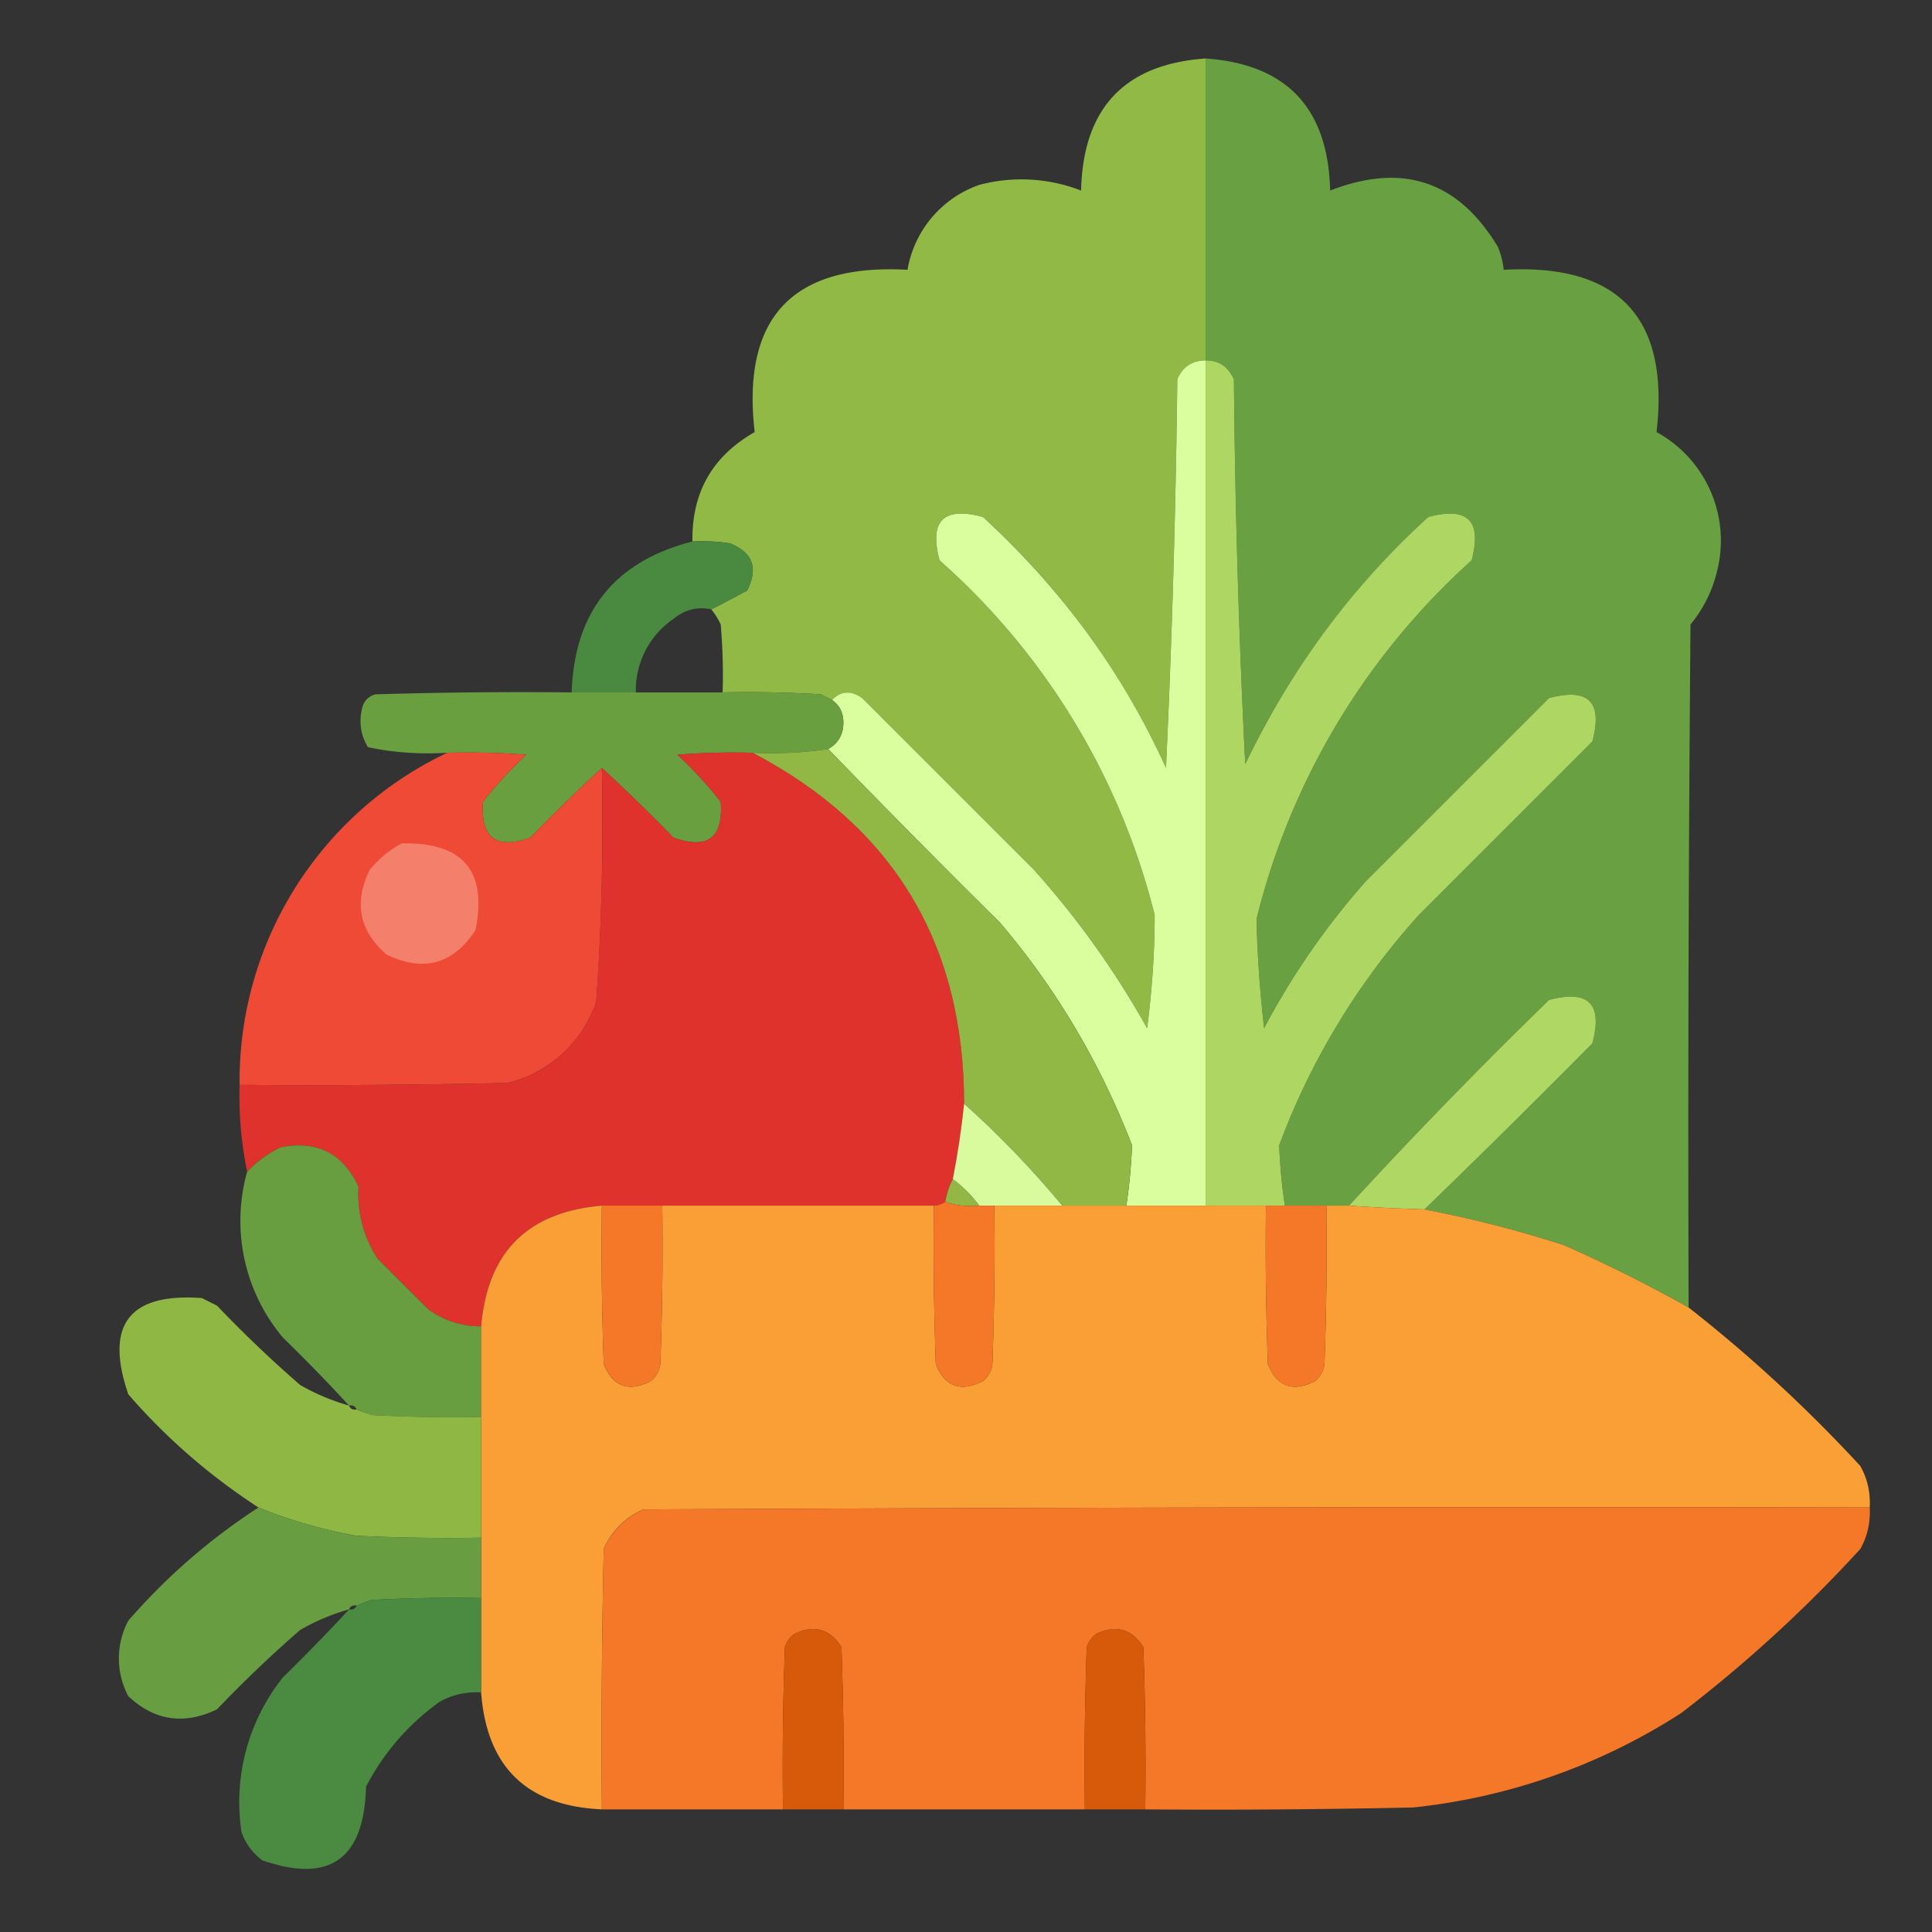 <svg xmlns="http://www.w3.org/2000/svg" width="512" height="512" style="shape-rendering:geometricPrecision;text-rendering:geometricPrecision;image-rendering:optimizeQuality;fill-rule:evenodd;clip-rule:evenodd"><rect width="100%" height="100%" fill="#333333" stroke="none"/><path fill="#90b945" d="M319.5 15.5v80c-3.6 0-6 1.7-7.5 5-.4 34.4-1.4 68.7-3 103a204.6 204.6 0 0 0-48.5-66.5c-10.5-2.8-14.3 1-11.5 11.5a185.2 185.2 0 0 1 57 94c0 10-.7 20-2 30a233.1 233.1 0 0 0-30-42L228.5 185c-3-2-5.7-1.9-8 .5l-3-1.5c-8.7-.5-17.3-.7-26-.5.2-6 0-12-.5-18-.7-1.5-1.5-2.8-2.5-4a530 530 0 0 0 9.5-5c3-6 1.5-10-4.5-12.5-3.3-.5-6.7-.7-10-.5-.2-13 5.3-22.6 16.5-29-3.5-30.3 10-44.7 40.5-43a29 29 0 0 1 19-22.5 43.6 43.6 0 0 1 27 1.5c.5-21.8 11.5-33.5 33-35Z" style="opacity:1"/><path fill="#69a041" d="M319.5 15.5c21.5 1.5 32.5 13.2 33 35 19.3-7.5 34-2.5 44.5 15 .8 2 1.3 4 1.5 6 30.5-1.7 44 12.7 40.5 43a32.8 32.8 0 0 1 16 37 34.7 34.7 0 0 1-7 14c-.5 60.3-.7 120.7-.5 181-10.7-6-21.7-11.5-33-16.5-12.3-4-24.6-7.1-37-9.5 15-14.5 29.8-29.1 44.5-44 2.8-10.5-1-14.3-11.5-11.5a1358 1358 0 0 0-53 54.5h-17c-.8-5.3-1.3-10.7-1.5-16a190 190 0 0 1 37-61l46-46c2.8-10.5-1-14.3-11.5-11.5L362 233.5a197 197 0 0 0-27 39c-1.1-9.7-1.8-19.3-2-29a188.8 188.8 0 0 1 57-95c2.8-10.5-1-14.3-11.5-11.5a212.7 212.7 0 0 0-48.5 65.5c-1.7-34-2.7-68-3-102-1.4-3.3-4-5-7.5-5v-80Z" style="opacity:.997"/><path fill="#dafd9e" d="M319.5 95.5v224h-21c.8-5.3 1.3-10.7 1.5-16-8.4-21.7-20-41.4-35-59a2955.4 2955.4 0 0 1-45.5-46c2.6-1.5 4-3.8 4-7 0-2.6-1-4.6-3-6 2.3-2.4 5-2.6 8-.5l45.5 45.5a233.1 233.1 0 0 1 30 42c1.3-10 2-20 2-30a185.2 185.2 0 0 0-57-94c-2.8-10.5 1-14.3 11.5-11.5 20.7 19 36.9 41 48.5 66.5 1.6-34.3 2.6-68.6 3-103 1.4-3.3 4-5 7.5-5Z" style="opacity:1"/><path fill="#aed663" d="M319.5 95.5c3.6 0 6 1.7 7.5 5 .3 34 1.3 68 3 102 12-25 28-46.8 48.5-65.5 10.5-2.8 14.3 1 11.5 11.5a188.8 188.8 0 0 0-57 95c.2 9.7.9 19.3 2 29a197 197 0 0 1 27-39l48.5-48.5c10.5-2.8 14.3 1 11.5 11.5l-46 46a190 190 0 0 0-37 61c.2 5.3.7 10.7 1.5 16h-21v-224Z" style="opacity:1"/><path fill="#4b8c41" d="M183.5 143.5c3.3-.2 6.7 0 10 .5 6 2.4 7.5 6.6 4.5 12.5a530 530 0 0 1-9.5 5c-3.6-.8-6.9 0-10 2.5a22.9 22.9 0 0 0-10 19.5h-17c.7-21.3 11.3-34.7 32-40Z" style="opacity:.98"/><path fill="#6a9f40" d="M151.5 183.5h40c8.7-.2 17.3 0 26 .5l3 1.5c2 1.4 3 3.4 3 6 0 3.2-1.4 5.5-4 7-6.6 1-13.3 1.3-20 1-6.7-.2-13.3 0-20 .5 4.2 3.9 8 8 11.5 12.5.7 9.5-3.4 12.7-12.5 9.5a495 495 0 0 0-19-18.5 495 495 0 0 0-19 18.5c-9 3.2-13.2 0-12.5-9.5 3.5-4.5 7.3-8.6 11.5-12.5-7-.5-14-.7-21-.5-7.1.4-14.1 0-21-1.5-2-3.3-2.4-6.8-1.5-10.5.5-1.8 1.7-3 3.5-3.5 17.3-.5 34.7-.7 52-.5Z" style="opacity:.998"/><path fill="#ef4a36" d="M118.5 199.5c7-.2 14 0 21 .5-4.2 3.9-8 8-11.5 12.5-.7 9.5 3.4 12.7 12.5 9.5a495 495 0 0 1 19-18.5c.4 20.7 0 41.4-1.5 62a33.1 33.1 0 0 1-23.5 21.5c-23.7.5-47.3.7-71 .5a96.2 96.2 0 0 1 55-88Z" style="opacity:1"/><path fill="#e0322d" d="M199.5 199.5c37.3 19.6 56 50.6 56 93-.7 6.7-1.7 13.4-3 20-1 1.8-1.6 3.8-2 6-.9.6-1.9 1-3 1h-88c-19.7 1.7-30.3 12.3-32 32-5.1 0-9.8-1.5-14-4.5L100 333.5a31.6 31.6 0 0 1-5-19c-4.1-8.8-11-12.3-20.5-10.5a29.3 29.3 0 0 0-9 6.5 98.7 98.7 0 0 1-2-23c23.7.2 47.3 0 71-.5a33.1 33.1 0 0 0 23.5-21.5c1.4-20.6 2-41.3 1.5-62a495 495 0 0 1 19 18.5c9 3.2 13.2 0 12.5-9.5-3.5-4.5-7.3-8.6-11.5-12.5 6.7-.5 13.3-.7 20-.5Z" style="opacity:1"/><path fill="#91b845" d="M219.5 198.5c15 15.5 30.1 30.8 45.5 46 15 17.6 26.6 37.3 35 59-.2 5.3-.7 10.7-1.5 16h-17c-8-9.6-16.6-18.6-26-27 0-42.4-18.7-73.4-56-93 6.7.3 13.4 0 20-1Z" style="opacity:1"/><path fill="#f4806c" d="M106.5 223.5c16.2-.3 22.7 7.3 19.5 23-5.9 9-13.7 11.2-23.5 6.5-7.3-6.3-8.8-13.8-4.5-22.5a28 28 0 0 1 8.5-7Z" style="opacity:1"/><path fill="#afd763" d="M377.5 320.5c-6.7-.2-13.3-.5-20-1a1358 1358 0 0 1 53-54.5c10.5-2.8 14.3 1 11.5 11.5a2760.5 2760.5 0 0 1-44.5 44Z" style="opacity:1"/><path fill="#dafb9d" d="M255.5 292.5c9.4 8.4 18 17.4 26 27h-22c-2-2.7-4.3-5-7-7 1.3-6.6 2.3-13.3 3-20Z" style="opacity:1"/><path fill="#699f40" d="M127.5 351.5v24c-9.7.2-19.3 0-29-.5-1.4-.4-2.7-1-4-1.5-.3-.8-1-1.2-2-1a443.7 443.7 0 0 0-17.5-18 48.1 48.1 0 0 1-9.5-44c2.6-2.7 5.6-4.9 9-6.5 9.6-1.8 16.4 1.7 20.5 10.5a31.6 31.6 0 0 0 5 19l13.5 13.5c4.2 3 8.9 4.5 14 4.5Z" style="opacity:.991"/><path fill="#94b645" d="M252.5 312.5c2.7 2 5 4.3 7 7-3.2.3-6.2 0-9-1 .4-2.2 1-4.2 2-6Z" style="opacity:1"/><path fill="#f99f36" d="M159.5 319.5c-.2 14 0 28 .5 42 2.4 6 6.6 7.5 12.5 4.5a7 7 0 0 0 2.5-4.5c.5-14 .7-28 .5-42h72c-.2 14 0 28 .5 42 2.4 6 6.6 7.5 12.5 4.5a7 7 0 0 0 2.5-4.5c.5-14 .7-28 .5-42h72c-.2 14 0 28 .5 42 2.4 6 6.6 7.5 12.5 4.5a7 7 0 0 0 2.5-4.5c.5-14 .7-28 .5-42h6c6.7.5 13.3.8 20 1 12.4 2.4 24.7 5.5 37 9.5 11.3 5 22.3 10.5 33 16.5a385.1 385.1 0 0 1 45.5 42c1.9 3.4 2.7 7 2.5 11-108.3-.2-216.7 0-325 .5a20.2 20.2 0 0 0-10.5 10.5c-.5 23-.7 46-.5 69-19.9-.9-30.5-11.2-32-31v-97c1.7-19.7 12.3-30.3 32-32Z" style="opacity:.999"/><path fill="#f57828" d="M159.5 319.5h16c.2 14 0 28-.5 42a7 7 0 0 1-2.5 4.5c-6 3-10 1.5-12.5-4.5-.5-14-.7-28-.5-42Z" style="opacity:1"/><path fill="#f47828" d="M250.5 318.5c2.8 1 5.8 1.3 9 1h4c.2 14 0 28-.5 42a7 7 0 0 1-2.5 4.5c-6 3-10 1.5-12.5-4.5-.5-14-.7-28-.5-42 1.1 0 2.1-.4 3-1Z" style="opacity:1"/><path fill="#f57828" d="M335.5 319.5h16c.2 14 0 28-.5 42a7 7 0 0 1-2.5 4.5c-6 3-10.1 1.5-12.5-4.5-.5-14-.7-28-.5-42Z" style="opacity:1"/><path fill="#90b844" d="M92.5 372.5c.3.8 1 1.2 2 1 1.3.6 2.6 1 4 1.5 9.7.5 19.3.7 29 .5v32c-11 .2-22 0-33-.5-9-1.6-17.6-4.1-26-7.5a162.9 162.9 0 0 1-34.5-30c-6.3-18.4.2-26.9 19.5-25.5l4 2a326 326 0 0 0 22 21c4.1 2.4 8.5 4.2 13 5.5Z" style="opacity:.991"/><path fill="#699f41" d="M68.5 399.5c8.4 3.4 17 5.9 26 7.5 11 .5 22 .7 33 .5v16c-9.7-.2-19.3 0-29 .5-1.4.4-2.7 1-4 1.5-1-.2-1.7.2-2 1a55.4 55.4 0 0 0-13 5.5 326 326 0 0 0-22 21c-8.7 4.2-16.6 3-23.5-3.5a21.3 21.3 0 0 1 0-20 162.9 162.9 0 0 1 34.5-30Z" style="opacity:.983"/><path fill="#f57828" d="M495.5 399.5c.2 4-.6 7.6-2.5 11a365 365 0 0 1-47.5 43.5 162.1 162.1 0 0 1-71 25c-23.7.5-47.3.7-71 .5.2-14.3 0-28.7-.5-43-3-4.8-7.3-6-12.5-3.5a7 7 0 0 0-2.5 3.5c-.5 14.3-.7 28.7-.5 43h-64c.2-14.3 0-28.7-.5-43-3-4.8-7.3-6-12.5-3.5a7 7 0 0 0-2.5 3.5c-.5 14.3-.7 28.7-.5 43h-48c-.2-23 0-46 .5-69 2.2-4.8 5.7-8.3 10.5-10.5 108.3-.5 216.7-.7 325-.5Z" style="opacity:1"/><path fill="#4b8c41" d="M127.5 423.5v25c-4-.2-7.6.6-11 2.5A63.2 63.2 0 0 0 97 473.5c-.5 19.2-9.6 25.7-27.5 19.5-2.6-2-4.4-4.4-5.5-7.5a53 53 0 0 1 11-41c6-5.9 11.9-11.9 17.5-18 1 .2 1.7-.2 2-1 1.3-.6 2.6-1 4-1.5 9.7-.5 19.3-.7 29-.5Z" style="opacity:.982"/><path fill="#d65a0a" d="M223.5 479.5h-16c-.2-14.3 0-28.7.5-43a7 7 0 0 1 2.5-3.5c5.2-2.5 9.4-1.3 12.5 3.5.5 14.3.7 28.7.5 43ZM303.5 479.5h-16c-.2-14.3 0-28.7.5-43a7 7 0 0 1 2.5-3.5c5.2-2.5 9.4-1.3 12.5 3.5.5 14.3.7 28.7.5 43Z" style="opacity:1"/></svg>
